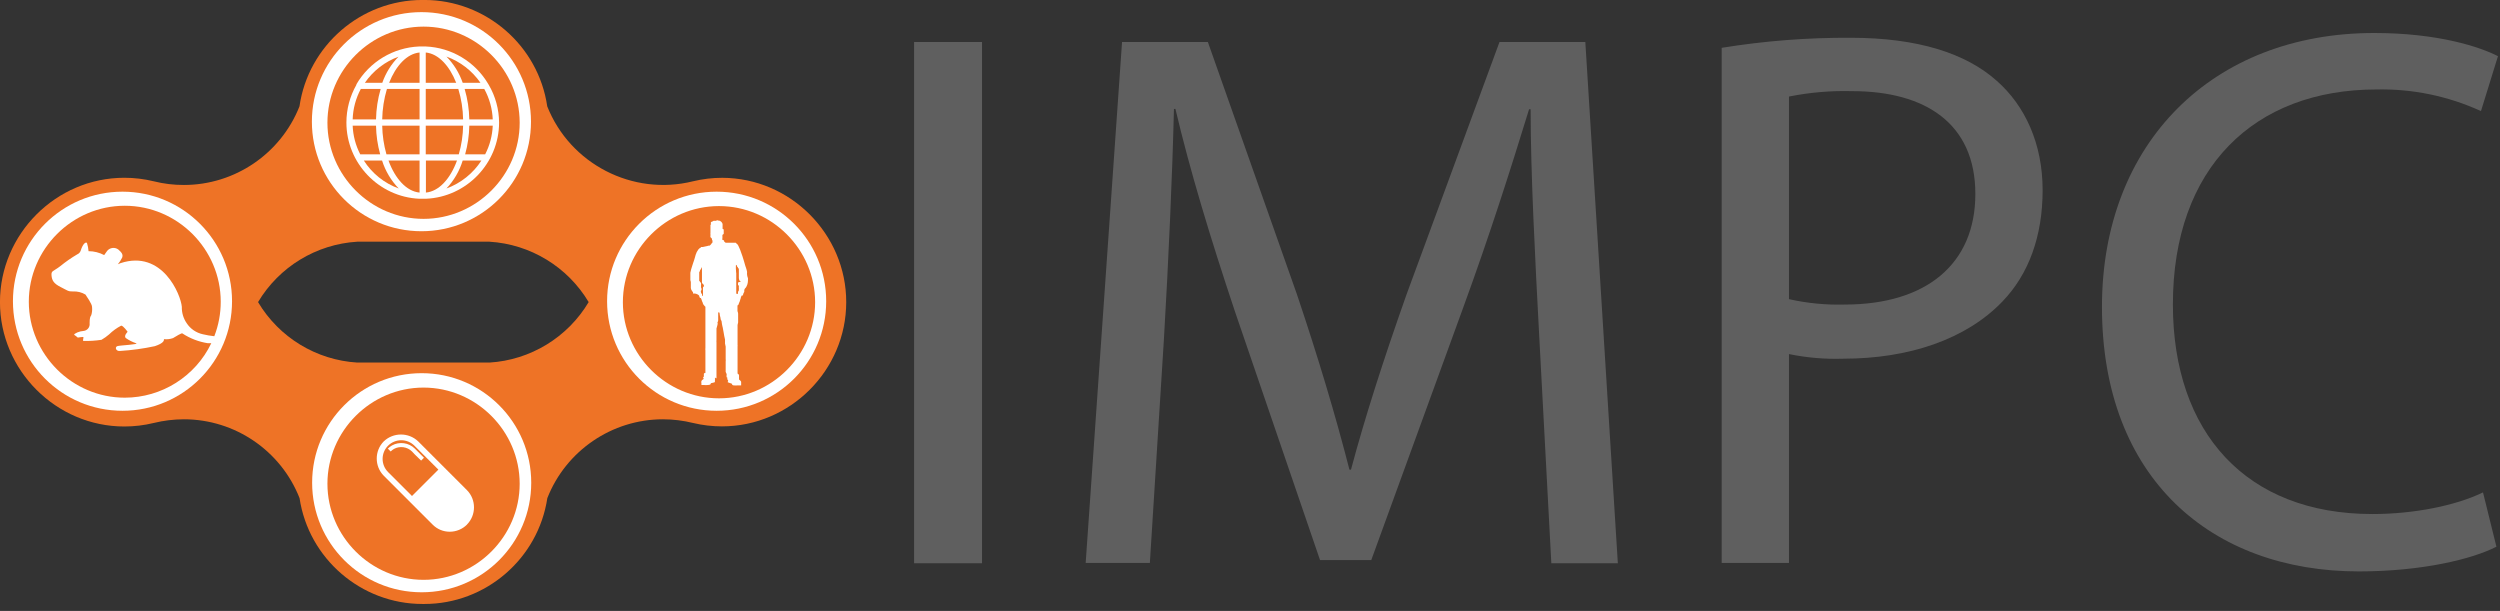 <?xml version="1.0" encoding="UTF-8" standalone="no"?>
<!DOCTYPE svg PUBLIC "-//W3C//DTD SVG 1.1//EN" "http://www.w3.org/Graphics/SVG/1.1/DTD/svg11.dtd">
<svg width="100%" height="100%" viewBox="0 0 356 87" version="1.1" xmlns="http://www.w3.org/2000/svg" xmlns:xlink="http://www.w3.org/1999/xlink" xml:space="preserve" xmlns:serif="http://www.serif.com/" style="fill-rule:evenodd;clip-rule:evenodd;stroke-linejoin:round;stroke-miterlimit:2;">
    <rect x="0" y="0" width="356" height="87" fill="#333333" stroke="none"/>
    <g transform="matrix(1,0,0,1,0.02,-1.19)">
        <g id="writing" transform="matrix(1,0,0,1,0.02,5.909)">
            <g transform="matrix(1,0,0,1,-25.87,-24.74)">
                <rect x="156" y="26" width="9.67" height="74.23" style="fill:rgb(95,95,95);fill-rule:nonzero;"/>
            </g>
            <g transform="matrix(1,0,0,1,-25.87,-24.74)">
                <path d="M245,67.58C244.45,57.23 243.79,44.67 243.79,35.58L243.57,35.58C240.93,44.17 237.95,53.53 234.21,63.77L221.1,99.77L213.8,99.77L201.69,64.39C198.16,53.81 195.3,44.39 193.21,35.53L193,35.53C192.78,44.78 192.23,57.12 191.57,68.35L189.57,100.18L180.43,100.18L185.61,26L197.83,26L210.5,61.9C213.58,71.04 216.01,79.19 217.99,86.9L218.21,86.9C220.21,79.41 222.83,71.26 226.14,61.9L239.36,26L251.58,26L256.21,100.23L246.74,100.23L245,67.58Z" style="fill:rgb(95,95,95);fill-rule:nonzero;"/>
            </g>
            <g transform="matrix(1,0,0,1,-25.87,-24.74)">
                <path d="M271,26.83C277.08,25.844 283.231,25.366 289.39,25.4C298.86,25.4 305.8,27.6 310.2,31.56C314.2,35.09 316.7,40.49 316.7,47.09C316.7,53.69 314.7,59.09 310.98,62.95C305.8,68.35 297.65,71.1 288.29,71.1C285.703,71.183 283.115,70.962 280.58,70.44L280.58,100.18L271,100.18L271,26.83ZM280.58,62.62C283.181,63.205 285.845,63.463 288.51,63.39C300.07,63.39 307.12,57.67 307.12,47.64C307.12,37.61 300,33 289.58,33C286.561,32.918 283.542,33.176 280.58,33.77L280.58,62.62Z" style="fill:rgb(95,95,95);fill-rule:nonzero;"/>
            </g>
            <g transform="matrix(1,0,0,1,-25.87,-24.74)">
                <path d="M381.32,97.87C377.91,99.63 370.75,101.39 361.72,101.39C340.79,101.39 325.15,88.18 325.15,63.72C325.15,40.38 340.9,24.72 363.92,24.72C373.06,24.72 379.01,26.72 381.54,28.02L379.12,35.84C374.459,33.705 369.375,32.652 364.25,32.76C346.85,32.76 335.25,43.88 335.25,63.37C335.25,81.66 345.71,93.22 363.66,93.22C369.61,93.22 375.56,92.01 379.41,90.14L381.32,97.87Z" style="fill:rgb(95,95,95);fill-rule:nonzero;"/>
            </g>
        </g>
        <g id="frame" transform="matrix(1.159,0,0,1.159,-29.985,-28.867)">
            <path d="M114.59,47.78C113.377,47.779 112.169,47.924 110.99,48.21C103.593,50.046 95.896,46.086 93.09,39C92.007,31.535 85.544,25.936 78,25.93L77.75,25.93C70.201,25.927 63.729,31.529 62.65,39C60.352,44.816 54.704,48.659 48.45,48.66C47.203,48.664 45.96,48.513 44.75,48.21C43.565,47.921 42.35,47.775 41.13,47.775C32.748,47.775 25.85,54.673 25.85,63.055C25.85,71.437 32.748,78.335 41.13,78.335C42.35,78.335 43.565,78.189 44.75,77.9C45.961,77.603 47.203,77.452 48.45,77.45C54.716,77.449 60.373,81.307 62.66,87.14C63.778,94.576 70.23,100.135 77.75,100.14L78,100.14C85.523,100.14 91.982,94.58 93.1,87.14C95.386,81.31 101.038,77.453 107.3,77.45C108.547,77.451 109.789,77.602 111,77.9C112.165,78.179 113.359,78.32 114.556,78.32C122.933,78.32 129.826,71.427 129.826,63.05C129.826,54.69 122.96,47.804 114.6,47.78L114.59,47.78ZM86,70.48L85.77,70.48L70,70.48L69.75,70.48C64.711,70.176 60.139,67.389 57.56,63.05C60.144,58.717 64.714,55.935 69.75,55.63L85.99,55.63C91.025,55.937 95.595,58.719 98.18,63.05C95.6,67.384 91.034,70.169 86,70.48ZM114.19,75.76C107.218,75.76 121.154,75.76 114.18,75.76C114.177,75.76 114.19,75.76 114.19,75.76Z" style="fill:rgb(238,115,38);fill-rule:nonzero;"/>
        </g>
        <g id="mouse" transform="matrix(1.159,0,0,1.159,0.003,-0.189)">
            <circle cx="15.03" cy="38.2" r="13.46" style="fill:white;"/>
            <g transform="matrix(1,0,0,1,-25.87,-24.74)">
                <path d="M40.86,57.58C41,57.19 40.79,56.94 40.38,56.58C39.955,56.27 39.355,56.345 39.02,56.75L38.65,57.27C38.058,56.957 37.399,56.792 36.73,56.79C36.703,56.451 36.639,56.115 36.54,55.79C36.43,55.62 36.05,55.79 35.76,56.74C35.688,56.939 35.536,57.099 35.34,57.18C34.615,57.607 33.923,58.088 33.27,58.62C32.38,59.31 32.13,59.16 32.18,59.77C32.23,60.38 32.45,60.77 33.31,61.2C34.17,61.63 34.2,61.75 34.81,61.74C35.35,61.71 35.886,61.842 36.35,62.12C36.46,62.3 37.18,63.29 37.16,63.66C37.196,63.997 37.162,64.337 37.06,64.66C36.94,64.84 36.86,64.98 36.86,65.66C36.864,65.695 36.867,65.729 36.867,65.764C36.867,66.188 36.542,66.547 36.12,66.59C35.859,66.61 35.602,66.67 35.36,66.77C35.21,66.87 34.79,66.99 35.05,67.13C35.31,67.27 35.34,67.44 35.47,67.4C35.658,67.364 35.849,67.341 36.04,67.33C36.231,67.319 35.92,67.82 36.12,67.82C36.856,67.837 37.592,67.79 38.32,67.68C38.65,67.489 38.961,67.268 39.25,67.02C39.69,66.588 40.193,66.224 40.74,65.94C41,65.94 41.53,66.7 41.53,66.7C41.53,66.7 41.03,67.18 41.3,67.46C41.69,67.734 42.118,67.95 42.57,68.1C43.022,68.25 40.66,68.35 40.29,68.45C39.92,68.55 40.07,69.11 40.6,69.05C42.04,68.962 43.47,68.764 44.88,68.46C46,68.08 46,67.76 46,67.6C46.375,67.641 46.755,67.597 47.11,67.47C47.44,67.26 48.19,66.82 48.25,66.89C49.197,67.515 50.268,67.927 51.39,68.1C51.53,68.108 51.67,68.108 51.81,68.1C49.852,72.182 45.708,74.79 41.18,74.79C34.712,74.79 29.39,69.468 29.39,63C29.39,56.532 34.712,51.21 41.18,51.21C47.648,51.21 52.97,56.532 52.97,63C52.97,63.004 52.97,63.007 52.97,63.01C52.972,64.457 52.704,65.891 52.18,67.24C51.709,67.19 51.241,67.11 50.78,67C49.959,66.825 49.239,66.333 48.78,65.63C48.378,65.042 48.171,64.342 48.19,63.63C48.07,62.14 45.8,56.57 40.66,58.26L40.33,58.4C40.538,58.149 40.716,57.873 40.86,57.58Z" style="fill:rgb(238,115,38);fill-rule:nonzero;"/>
            </g>
        </g>
        <g id="human" transform="matrix(1.159,0,0,1.159,0.003,-0.189)">
            <circle cx="88.03" cy="38.2" r="13.46" style="fill:white;"/>
            <g transform="matrix(1,0,0,1,-25.87,-24.74)">
                <path d="M114.17,51.25C107.699,51.261 102.38,56.589 102.38,63.06C102.38,69.539 107.711,74.87 114.19,74.87C120.669,74.87 126,69.539 126,63.06C126,63.057 126,63.053 126,63.05C125.995,56.575 120.665,51.25 114.19,51.25C114.183,51.25 114.177,51.25 114.17,51.25ZM117.75,60.11C117.754,60.193 117.754,60.277 117.75,60.36C117.75,60.54 117.723,60.718 117.67,60.89C117.63,60.955 117.6,61.026 117.58,61.1C117.56,61.174 117.5,61.23 117.45,61.31C117.4,61.39 117.38,61.31 117.36,61.43C117.352,61.466 117.33,61.499 117.3,61.52C117.27,61.541 117.3,61.52 117.3,61.66C117.3,61.8 117.3,61.79 117.22,61.92C117.14,62.05 117.15,62.2 117.13,62.22C117.099,62.249 117.051,62.249 117.02,62.22C116.989,62.191 117.02,62.22 116.96,62.3C116.9,62.38 116.89,62.42 116.88,62.46C116.873,62.536 116.853,62.611 116.82,62.68C116.782,62.777 116.752,62.878 116.73,62.98C116.7,63.038 116.673,63.098 116.65,63.16C116.634,63.229 116.61,63.296 116.58,63.36C116.52,63.44 116.49,63.47 116.46,63.46C116.43,63.45 116.46,63.46 116.46,63.52C116.454,63.556 116.454,63.594 116.46,63.63C116.465,63.707 116.465,63.783 116.46,63.86L116.46,64.03L116.46,64.15C116.501,64.249 116.528,64.354 116.54,64.46C116.546,64.557 116.546,64.653 116.54,64.75L116.54,65.54C116.525,65.648 116.501,65.755 116.47,65.86C116.473,65.92 116.473,65.98 116.47,66.04C116.46,66.079 116.46,66.121 116.47,66.16L116.47,66.5C116.466,66.547 116.466,66.593 116.47,66.64C116.474,66.687 116.47,66.64 116.47,66.73C116.475,66.82 116.475,66.91 116.47,67C116.458,67.073 116.458,67.147 116.47,67.22C116.479,67.323 116.479,67.427 116.47,67.53L116.47,67.74L116.47,67.83C116.476,67.87 116.476,67.91 116.47,67.95L116.47,68.27C116.462,68.289 116.462,68.311 116.47,68.33C116.486,68.368 116.486,68.412 116.47,68.45C116.46,68.496 116.46,68.544 116.47,68.59C116.466,68.673 116.466,68.757 116.47,68.84C116.475,68.897 116.475,68.953 116.47,69.01C116.465,69.087 116.465,69.163 116.47,69.24L116.47,69.84C116.474,69.92 116.474,70 116.47,70.08L116.47,70.21C116.474,70.273 116.474,70.337 116.47,70.4L116.47,70.65C116.476,70.753 116.476,70.857 116.47,70.96L116.47,71.69C116.464,71.73 116.464,71.77 116.47,71.81C116.486,71.849 116.52,71.878 116.56,71.89C116.612,71.928 116.645,71.986 116.65,72.05L116.65,72.43L116.65,72.51C116.65,72.59 116.7,72.6 116.74,72.63C116.78,72.66 116.9,72.77 116.91,72.85C116.92,72.93 116.91,72.97 116.91,73.03C116.916,73.056 116.916,73.084 116.91,73.11C116.904,73.136 116.91,73.11 116.91,73.2C116.91,73.29 116.91,73.29 116.91,73.28C116.91,73.27 116.6,73.28 116.49,73.28C116.327,73.3 116.163,73.3 116,73.28C115.86,73.28 115.8,73.19 115.79,73.15C115.78,73.11 115.79,73.08 115.72,73.05L115.46,72.97C115.402,72.95 115.345,72.927 115.29,72.9C115.235,72.873 115.23,72.9 115.29,72.79C115.35,72.68 115.29,72.73 115.29,72.72C115.29,72.71 115.35,72.72 115.29,72.65C115.244,72.605 115.215,72.544 115.21,72.48C115.217,72.424 115.217,72.366 115.21,72.31C115.203,72.254 115.21,72.31 115.21,72.31C115.21,72.31 115.13,72.31 115.12,72.25C115.11,72.19 115.12,72.25 115.12,72.17C115.11,72.12 115.11,72.07 115.12,72.02C115.138,71.972 115.138,71.918 115.12,71.87C115.077,71.79 115.04,71.706 115.01,71.62C115.006,71.563 115.006,71.507 115.01,71.45C115.013,71.42 115.013,71.39 115.01,71.36C115.007,71.33 115.01,71.28 115.01,71.24C114.999,71.177 114.999,71.113 115.01,71.05L115.01,70.8C115.02,70.74 115.02,70.68 115.01,70.62L115.01,70.32C115.025,70.231 115.025,70.139 115.01,70.05C115.016,69.957 115.016,69.863 115.01,69.77C115.005,69.713 115.005,69.657 115.01,69.6C115.014,69.58 115.014,69.56 115.01,69.54C115.006,69.52 115.01,69.33 115.01,69.29L115.01,69.02C115.005,68.943 115.005,68.867 115.01,68.79C115.02,68.7 115.02,68.61 115.01,68.52C114.977,68.395 114.95,68.268 114.93,68.14L114.93,67.86C114.935,67.79 114.935,67.72 114.93,67.65C114.93,67.6 114.83,67.22 114.83,67.19C114.83,67.16 114.77,66.83 114.76,66.78C114.75,66.73 114.69,66.44 114.69,66.4C114.69,66.36 114.62,66.01 114.6,65.98C114.58,65.95 114.54,65.62 114.53,65.58C114.52,65.54 114.53,65.37 114.45,65.28C114.37,65.19 114.39,65.02 114.37,64.97C114.35,64.92 114.31,64.72 114.29,64.66C114.27,64.6 114.29,64.4 114.23,64.36C114.17,64.32 114.23,64.23 114.23,64.23C114.209,64.265 114.182,64.295 114.15,64.32C114.118,64.345 114.15,64.32 114.09,64.32C114.083,64.393 114.083,64.467 114.09,64.54C114.087,64.6 114.087,64.66 114.09,64.72C114.093,64.78 114.09,64.72 114.09,64.8C114.095,64.833 114.095,64.867 114.09,64.9L114.09,65.2C114.09,65.26 114.09,65.42 114.03,65.48C113.97,65.54 114.03,65.62 114.03,65.71L113.97,65.97L113.88,66.29C113.87,66.336 113.87,66.384 113.88,66.43C113.892,66.459 113.892,66.491 113.88,66.52C113.871,66.566 113.871,66.614 113.88,66.66C113.887,66.726 113.887,66.794 113.88,66.86C113.874,66.937 113.874,67.013 113.88,67.09L113.88,67.74C113.867,67.813 113.867,67.887 113.88,67.96C113.884,67.993 113.884,68.027 113.88,68.06C113.876,68.093 113.88,68.16 113.88,68.25L113.88,68.67C113.871,68.807 113.871,68.943 113.88,69.08C113.875,69.17 113.875,69.26 113.88,69.35C113.891,69.386 113.891,69.424 113.88,69.46L113.88,69.56C113.875,69.593 113.875,69.627 113.88,69.66L113.88,70C113.87,70.049 113.87,70.101 113.88,70.15L113.88,70.73C113.869,70.789 113.869,70.851 113.88,70.91C113.887,71.04 113.887,71.17 113.88,71.3C113.885,71.39 113.885,71.48 113.88,71.57L113.88,71.86C113.884,71.917 113.884,71.973 113.88,72.03C113.884,72.097 113.884,72.163 113.88,72.23C113.885,72.26 113.885,72.29 113.88,72.32C113.874,72.34 113.874,72.36 113.88,72.38C113.886,72.4 113.82,72.45 113.78,72.38C113.74,72.31 113.68,72.32 113.69,72.38C113.694,72.417 113.694,72.453 113.69,72.49C113.705,72.525 113.705,72.565 113.69,72.6C113.675,72.635 113.69,72.6 113.69,72.66C113.694,72.703 113.694,72.747 113.69,72.79C113.686,72.833 113.69,72.89 113.62,72.91L113.35,72.98C113.35,72.98 113.17,72.98 113.17,73.07C113.17,73.16 113.09,73.21 112.86,73.23C112.674,73.254 112.486,73.254 112.3,73.23L112.03,73.23L112.03,73.17C112.023,73.13 112.023,73.09 112.03,73.05C112.037,73.01 112.03,73.05 112.03,72.99C111.984,72.86 112.02,72.715 112.12,72.62L112.28,72.51L112.35,72.42L112.25,72.42C112.24,72.387 112.24,72.353 112.25,72.32C112.26,72.287 112.25,72.25 112.25,72.23C112.275,72.219 112.305,72.219 112.33,72.23C112.39,72.23 112.39,72.23 112.33,72.23C112.327,72.187 112.327,72.143 112.33,72.1C112.322,72.06 112.322,72.02 112.33,71.98L112.33,71.85C112.353,71.797 112.402,71.759 112.46,71.75C112.52,71.75 112.53,71.75 112.52,71.75C112.51,71.75 112.52,71.56 112.52,71.53C112.515,71.447 112.515,71.363 112.52,71.28C112.525,71.237 112.525,71.193 112.52,71.15C112.515,71.107 112.52,70.93 112.52,70.88L112.52,70.56L112.52,70L112.52,69.55C112.525,69.483 112.525,69.417 112.52,69.35C112.516,69.313 112.516,69.277 112.52,69.24C112.524,69.203 112.52,69.03 112.52,68.96C112.505,68.871 112.505,68.779 112.52,68.69C112.524,68.664 112.524,68.636 112.52,68.61C112.525,68.584 112.525,68.556 112.52,68.53C112.529,68.501 112.529,68.469 112.52,68.44C112.511,68.411 112.52,68.35 112.52,68.3L112.52,68.18C112.532,68.1 112.532,68.02 112.52,67.94C112.525,67.87 112.525,67.8 112.52,67.73C112.515,67.663 112.515,67.597 112.52,67.53L112.52,67.2C112.525,67.12 112.525,67.04 112.52,66.96C112.508,66.87 112.508,66.78 112.52,66.69L112.52,66.49C112.514,66.387 112.514,66.283 112.52,66.18C112.53,66.06 112.53,65.94 112.52,65.82L112.52,65.41L112.52,65.1L112.52,64.68L112.52,64.21L112.52,63.93C112.524,63.89 112.524,63.85 112.52,63.81C112.517,63.753 112.517,63.697 112.52,63.64C112.523,63.583 112.52,63.64 112.45,63.56C112.385,63.491 112.325,63.418 112.27,63.34C112.243,63.289 112.219,63.235 112.2,63.18C112.181,63.125 112.2,63.09 112.12,62.97C112.095,62.868 112.061,62.767 112.02,62.67C111.998,62.631 111.978,62.591 111.96,62.55C111.942,62.509 111.88,62.55 111.86,62.55C111.84,62.55 111.86,62.55 111.86,62.55C111.824,62.49 111.794,62.426 111.77,62.36C111.77,62.29 111.77,62.27 111.69,62.19C111.497,62.033 111.246,61.964 111,62L111,61.91L111,61.84L110.94,61.77C110.881,61.7 110.83,61.622 110.79,61.54C110.766,61.471 110.746,61.401 110.73,61.33C110.714,61.259 110.73,61.33 110.73,61.33C110.726,61.267 110.726,61.203 110.73,61.14C110.725,61.063 110.725,60.987 110.73,60.91L110.73,60.81C110.724,60.777 110.724,60.743 110.73,60.71C110.734,60.687 110.734,60.663 110.73,60.64C110.736,60.617 110.736,60.593 110.73,60.57C110.702,60.499 110.682,60.425 110.67,60.35L110.67,59.44C110.695,59.295 110.729,59.151 110.77,59.01C110.826,58.863 110.872,58.713 110.91,58.56C110.948,58.407 111.1,58.01 111.13,57.9C111.16,57.79 111.29,57.39 111.32,57.24C111.39,57.01 111.498,56.794 111.64,56.6C111.704,56.521 111.778,56.45 111.86,56.39C111.92,56.39 112,56.3 112,56.28C112,56.26 112,56.28 112,56.28L112.19,56.28L112.46,56.22L112.75,56.16L112.9,56.11L113.01,56.11C113.01,56.11 113.07,56.11 113.11,56.05C113.15,55.99 113.11,56.05 113.2,55.96L113.31,55.8C113.31,55.8 113.4,55.74 113.39,55.7C113.396,55.633 113.396,55.567 113.39,55.5L113.33,55.39C113.33,55.39 113.33,55.22 113.27,55.19C113.224,55.153 113.181,55.113 113.14,55.07C113.099,55.027 113.14,55.07 113.14,55.07C113.126,55.024 113.126,54.976 113.14,54.93L113.14,54.85C113.132,54.827 113.132,54.803 113.14,54.78C113.136,54.747 113.136,54.713 113.14,54.68C113.144,54.647 113.14,54.63 113.14,54.63C113.14,54.63 113.2,54.63 113.14,54.63C113.08,54.63 113.14,54.63 113.14,54.57C113.137,54.54 113.137,54.51 113.14,54.48C113.143,54.45 113.14,54.48 113.14,54.43L113.14,54.33C113.14,54.31 113.14,54.24 113.14,54.33C113.14,54.42 113.14,54.33 113.14,54.33L113.14,53.8C113.14,53.8 113.14,53.73 113.14,53.8C113.14,53.87 113.14,53.8 113.14,53.8C113.14,53.8 113.14,53.72 113.14,53.8C113.14,53.88 113.14,53.8 113.14,53.8C113.14,53.8 113.14,53.72 113.14,53.74C113.14,53.76 113.14,53.74 113.14,53.74L113.14,53.65C113.14,53.63 113.14,53.59 113.14,53.65C113.14,53.71 113.14,53.65 113.14,53.65C113.14,53.65 113.14,53.56 113.14,53.57L113.19,53.5C113.19,53.5 113.26,53.44 113.19,53.44C113.12,53.44 113.19,53.44 113.19,53.44L113.19,53.32C113.19,53.2 113.19,53.21 113.26,53.2C113.33,53.19 113.26,53.2 113.26,53.2L113.34,53.14L113.41,53.14C113.451,53.119 113.488,53.092 113.52,53.06C113.553,53.051 113.587,53.051 113.62,53.06C113.67,53.065 113.72,53.065 113.77,53.06C113.82,53.055 113.77,53.06 113.84,53.06C113.91,53.06 113.84,53.06 113.84,53.06L113.91,53L114.07,53C114.09,53 114.07,53 114.07,53L114.16,53.05L114,53.05L114.29,53.05C114.33,53.071 114.367,53.098 114.4,53.13C114.43,53.16 114.464,53.187 114.5,53.21C114.536,53.233 114.5,53.21 114.5,53.21L114.56,53.3C114.62,53.39 114.56,53.3 114.56,53.3C114.56,53.3 114.62,53.4 114.63,53.44C114.637,53.47 114.637,53.5 114.63,53.53C114.623,53.56 114.63,53.53 114.63,53.53C114.626,53.557 114.626,53.583 114.63,53.61C114.634,53.637 114.63,53.61 114.63,53.61L114.63,53.66C114.63,53.71 114.63,53.66 114.63,53.66L114.63,53.75L114.63,53.81C114.63,53.87 114.63,53.81 114.63,53.81L114.63,53.89C114.63,53.91 114.63,53.89 114.63,53.89C114.619,53.915 114.619,53.945 114.63,53.97C114.641,53.995 114.63,53.97 114.63,53.97C114.632,54.003 114.632,54.037 114.63,54.07C114.628,54.103 114.63,54.07 114.63,54.07C114.639,54.057 114.654,54.05 114.67,54.05C114.686,54.05 114.701,54.057 114.71,54.07C114.738,54.094 114.759,54.125 114.77,54.16L114.77,54.26C114.775,54.293 114.775,54.327 114.77,54.36C114.765,54.393 114.765,54.427 114.77,54.46C114.778,54.49 114.778,54.52 114.77,54.55L114.77,54.65C114.739,54.689 114.706,54.726 114.67,54.76C114.634,54.794 114.67,54.76 114.61,54.76C114.55,54.76 114.61,54.76 114.61,54.76L114.61,54.93C114.598,54.999 114.598,55.071 114.61,55.14C114.594,55.233 114.594,55.327 114.61,55.42L114.72,55.42C114.72,55.42 114.81,55.49 114.82,55.52C114.813,55.546 114.813,55.574 114.82,55.6L114.93,55.69L115,55.75L115.25,55.75C115.283,55.76 115.317,55.76 115.35,55.75L115.96,55.75C115.997,55.746 116.033,55.746 116.07,55.75C116.107,55.753 116.143,55.753 116.18,55.75C116.217,55.747 116.28,55.75 116.29,55.81C116.325,55.842 116.361,55.872 116.4,55.9C116.439,55.928 116.47,55.96 116.48,55.98L116.56,56.11L116.74,56.51L116.8,56.65C116.8,56.65 117.05,57.32 117.07,57.41C117.09,57.5 117.22,57.86 117.26,58.02C117.3,58.18 117.37,58.4 117.41,58.55C117.45,58.7 117.53,58.88 117.55,58.97C117.57,59.06 117.64,59.25 117.64,59.35C117.61,59.609 117.648,59.871 117.75,60.11Z" style="fill:rgb(238,115,38);fill-rule:nonzero;"/>
            </g>
            <g transform="matrix(1,0,0,1,-25.87,-24.74)">
                <path d="M112.3,61.09L112.21,61.25L112.21,61.53C112.219,61.563 112.219,61.597 112.21,61.63C112.201,61.663 112.21,61.7 112.21,61.76C112.214,61.837 112.214,61.913 112.21,61.99C112.219,62.053 112.219,62.117 112.21,62.18C112.201,62.243 112.21,62.26 112.21,62.27C112.21,62.28 112.15,62.27 112.14,62.27L112.14,62.17C112.126,62.102 112.098,62.038 112.06,61.98C112.034,61.915 112.004,61.852 111.97,61.79C111.98,61.754 111.98,61.716 111.97,61.68C111.96,61.644 111.97,61.68 111.97,61.68L112.06,61.59C112.06,61.59 112.12,61.59 112.06,61.5C112.071,61.441 112.071,61.379 112.06,61.32C112.049,61.285 112.028,61.254 112,61.23C111.984,61.188 111.984,61.142 112,61.1C111.993,61.054 111.993,61.006 112,60.96C112.013,60.891 112.013,60.819 112,60.75C111.993,60.702 111.972,60.657 111.94,60.62C111.919,60.579 111.892,60.542 111.86,60.51C111.828,60.478 111.78,60.45 111.79,60.42C111.8,60.39 111.79,60.32 111.79,60.28C111.793,60.23 111.793,60.18 111.79,60.13C111.784,60.07 111.784,60.01 111.79,59.95C111.796,59.897 111.796,59.843 111.79,59.79L111.79,59.68C111.795,59.65 111.795,59.62 111.79,59.59C111.785,59.56 111.79,59.5 111.79,59.5L111.79,59.43C111.79,59.36 111.79,59.32 111.85,59.27C111.838,59.241 111.838,59.209 111.85,59.18C111.884,59.167 111.915,59.147 111.94,59.12L111.94,59.06C111.94,59.06 111.94,59 112,58.98C112.06,58.96 112,58.92 112,58.9C112.034,58.865 112.061,58.824 112.08,58.78L112.08,58.67C112.075,58.644 112.075,58.616 112.08,58.59C112.085,58.564 112.08,58.59 112.08,58.59L112.08,58.71C112.076,58.78 112.076,58.85 112.08,58.92C112.085,58.973 112.085,59.027 112.08,59.08L112.08,59.77C112.075,59.853 112.075,59.937 112.08,60.02L112.08,60.32C112.072,60.41 112.072,60.5 112.08,60.59C112.08,60.66 112.14,60.76 112.16,60.82C112.271,60.858 112.333,60.978 112.3,61.09Z" style="fill:rgb(238,115,38);fill-rule:nonzero;"/>
            </g>
            <g transform="matrix(1,0,0,1,-25.87,-24.74)">
                <path d="M116.52,60.66C116.487,60.74 116.487,60.83 116.52,60.91C116.52,60.99 116.62,61.04 116.6,61.1C116.605,61.143 116.605,61.187 116.6,61.23C116.58,61.253 116.58,61.287 116.6,61.31C116.62,61.333 116.6,61.31 116.6,61.39C116.594,61.423 116.594,61.457 116.6,61.49C116.593,61.523 116.593,61.557 116.6,61.59C116.566,61.661 116.536,61.735 116.51,61.81C116.507,61.857 116.507,61.903 116.51,61.95C116.513,61.997 116.51,61.95 116.51,62.01C116.477,62.017 116.443,62.017 116.41,62.01C116.377,62.003 116.34,62.01 116.34,62.01L116.34,61.75C116.35,61.667 116.35,61.583 116.34,61.5L116.34,61.4L116.34,61.31C116.351,61.19 116.351,61.07 116.34,60.95L116.34,60.65L116.34,60.31C116.35,60.18 116.35,60.05 116.34,59.92C116.349,59.783 116.349,59.647 116.34,59.51C116.34,59.45 116.28,59.03 116.27,59.01C116.26,58.99 116.27,58.73 116.27,58.7C116.277,58.667 116.277,58.633 116.27,58.6C116.263,58.567 116.27,58.6 116.27,58.54C116.27,58.48 116.27,58.54 116.27,58.54C116.27,58.54 116.33,58.48 116.34,58.47C116.35,58.46 116.34,58.47 116.34,58.47C116.337,58.493 116.337,58.517 116.34,58.54C116.362,58.604 116.392,58.664 116.43,58.72C116.453,58.771 116.483,58.818 116.52,58.86C116.557,58.902 116.61,58.95 116.6,58.99C116.59,59.03 116.6,59.07 116.6,59.1C116.597,59.143 116.597,59.187 116.6,59.23C116.602,59.27 116.602,59.31 116.6,59.35C116.598,59.39 116.6,59.47 116.6,59.52C116.588,59.613 116.588,59.707 116.6,59.8C116.592,59.893 116.592,59.987 116.6,60.08C116.605,60.153 116.626,60.225 116.66,60.29C116.66,60.35 116.66,60.42 116.74,60.45C116.82,60.48 116.85,60.53 116.8,60.56C116.772,60.547 116.741,60.54 116.71,60.54C116.629,60.54 116.555,60.587 116.52,60.66Z" style="fill:rgb(238,115,38);fill-rule:nonzero;"/>
            </g>
            <g transform="matrix(1,0,0,1,-25.87,-24.74)">
                <path d="M116.52,60.66C116.487,60.74 116.487,60.83 116.52,60.91C116.52,60.99 116.62,61.04 116.6,61.1C116.605,61.143 116.605,61.187 116.6,61.23C116.58,61.253 116.58,61.287 116.6,61.31C116.62,61.333 116.6,61.31 116.6,61.39C116.594,61.423 116.594,61.457 116.6,61.49C116.593,61.523 116.593,61.557 116.6,61.59C116.566,61.661 116.536,61.735 116.51,61.81C116.507,61.857 116.507,61.903 116.51,61.95C116.513,61.997 116.51,61.95 116.51,62.01C116.477,62.017 116.443,62.017 116.41,62.01C116.377,62.003 116.34,62.01 116.34,62.01L116.34,61.75C116.35,61.667 116.35,61.583 116.34,61.5L116.34,61.4L116.34,61.31C116.351,61.19 116.351,61.07 116.34,60.95L116.34,60.65L116.34,60.31C116.35,60.18 116.35,60.05 116.34,59.92C116.349,59.783 116.349,59.647 116.34,59.51C116.34,59.45 116.28,59.03 116.27,59.01C116.26,58.99 116.27,58.73 116.27,58.7C116.277,58.667 116.277,58.633 116.27,58.6C116.263,58.567 116.27,58.6 116.27,58.54C116.27,58.48 116.27,58.54 116.27,58.54C116.27,58.54 116.33,58.48 116.34,58.47C116.35,58.46 116.34,58.47 116.34,58.47C116.337,58.493 116.337,58.517 116.34,58.54C116.362,58.604 116.392,58.664 116.43,58.72C116.453,58.771 116.483,58.818 116.52,58.86C116.557,58.902 116.61,58.95 116.6,58.99C116.59,59.03 116.6,59.07 116.6,59.1C116.597,59.143 116.597,59.187 116.6,59.23C116.602,59.27 116.602,59.31 116.6,59.35C116.598,59.39 116.6,59.47 116.6,59.52C116.588,59.613 116.588,59.707 116.6,59.8C116.592,59.893 116.592,59.987 116.6,60.08C116.605,60.153 116.626,60.225 116.66,60.29C116.66,60.35 116.66,60.42 116.74,60.45C116.82,60.48 116.85,60.53 116.8,60.56C116.772,60.547 116.741,60.54 116.71,60.54C116.629,60.54 116.555,60.587 116.52,60.66Z" style="fill:rgb(238,115,38);fill-rule:nonzero;"/>
            </g>
            <g transform="matrix(1,0,0,1,-25.87,-24.74)">
                <path d="M112.3,61.09L112.21,61.25L112.21,61.53C112.219,61.563 112.219,61.597 112.21,61.63C112.201,61.663 112.21,61.7 112.21,61.76C112.214,61.837 112.214,61.913 112.21,61.99C112.219,62.053 112.219,62.117 112.21,62.18C112.201,62.243 112.21,62.26 112.21,62.27C112.21,62.28 112.15,62.27 112.14,62.27L112.14,62.17C112.126,62.102 112.098,62.038 112.06,61.98C112.034,61.915 112.004,61.852 111.97,61.79C111.98,61.754 111.98,61.716 111.97,61.68C111.96,61.644 111.97,61.68 111.97,61.68L112.06,61.59C112.06,61.59 112.12,61.59 112.06,61.5C112.071,61.441 112.071,61.379 112.06,61.32C112.049,61.285 112.028,61.254 112,61.23C111.984,61.188 111.984,61.142 112,61.1C111.993,61.054 111.993,61.006 112,60.96C112.013,60.891 112.013,60.819 112,60.75C111.993,60.702 111.972,60.657 111.94,60.62C111.919,60.579 111.892,60.542 111.86,60.51C111.828,60.478 111.78,60.45 111.79,60.42C111.8,60.39 111.79,60.32 111.79,60.28C111.793,60.23 111.793,60.18 111.79,60.13C111.784,60.07 111.784,60.01 111.79,59.95C111.796,59.897 111.796,59.843 111.79,59.79L111.79,59.68C111.795,59.65 111.795,59.62 111.79,59.59C111.785,59.56 111.79,59.5 111.79,59.5L111.79,59.43C111.79,59.36 111.79,59.32 111.85,59.27C111.838,59.241 111.838,59.209 111.85,59.18C111.884,59.167 111.915,59.147 111.94,59.12L111.94,59.06C111.94,59.06 111.94,59 112,58.98C112.06,58.96 112,58.92 112,58.9C112.034,58.865 112.061,58.824 112.08,58.78L112.08,58.67C112.075,58.644 112.075,58.616 112.08,58.59C112.085,58.564 112.08,58.59 112.08,58.59L112.08,58.71C112.076,58.78 112.076,58.85 112.08,58.92C112.085,58.973 112.085,59.027 112.08,59.08L112.08,59.77C112.075,59.853 112.075,59.937 112.08,60.02L112.08,60.32C112.072,60.41 112.072,60.5 112.08,60.59C112.08,60.66 112.14,60.76 112.16,60.82C112.271,60.858 112.333,60.978 112.3,61.09Z" style="fill:rgb(238,115,38);fill-rule:nonzero;"/>
            </g>
        </g>
        <g id="world" transform="matrix(1.159,0,0,1.159,0.003,-0.189)">
            <circle cx="51.76" cy="16.14" r="13.46" style="fill:white;"/>
            <g transform="matrix(1,0,0,1,-25.87,-24.74)">
                <path d="M77.89,29.2C71.411,29.2 66.08,34.531 66.08,41.01C66.08,47.489 71.411,52.82 77.89,52.82C84.369,52.82 89.7,47.489 89.7,41.01C89.7,41.007 89.7,41.003 89.7,41C89.695,34.525 84.365,29.2 77.89,29.2ZM78.18,50.35L77.89,50.35L77.67,50.35L77.38,50.35C72.396,50.136 68.411,45.978 68.411,40.989C68.411,39.362 68.835,37.763 69.64,36.35L69.64,36.29C71.246,33.529 74.158,31.773 77.35,31.64L78.15,31.64C81.335,31.77 84.242,33.518 85.85,36.27L85.91,36.37C86.729,37.776 87.163,39.373 87.17,41C87.158,45.99 83.166,50.143 78.18,50.35Z" style="fill:rgb(238,115,38);fill-rule:nonzero;"/>
            </g>
            <g transform="matrix(1,0,0,1,-25.87,-24.74)">
                <path d="M85,45.65C83.98,47.234 82.469,48.442 80.7,49.09C81.624,48.114 82.309,46.936 82.7,45.65L85,45.65Z" style="fill:rgb(238,115,38);fill-rule:nonzero;"/>
            </g>
            <g transform="matrix(1,0,0,1,-25.87,-24.74)">
                <path d="M77.4,32.38L77.4,36.1L73.66,36.1C74.49,34 75.85,32.53 77.4,32.38Z" style="fill:rgb(238,115,38);fill-rule:nonzero;"/>
            </g>
            <g transform="matrix(1,0,0,1,-25.87,-24.74)">
                <path d="M77.4,36.86L77.4,40.6L72.81,40.6C72.833,39.333 73.028,38.075 73.39,36.86L77.4,36.86Z" style="fill:rgb(238,115,38);fill-rule:nonzero;"/>
            </g>
            <g transform="matrix(1,0,0,1,-25.87,-24.74)">
                <path d="M86.39,40.6L83.51,40.6C83.487,39.334 83.295,38.076 82.94,36.86L85.35,36.86C85.981,38.009 86.338,39.29 86.39,40.6Z" style="fill:rgb(238,115,38);fill-rule:nonzero;"/>
            </g>
            <g transform="matrix(1,0,0,1,-25.87,-24.74)">
                <path d="M84.88,36.1L82.7,36.1C82.28,34.892 81.597,33.792 80.7,32.88C82.394,33.492 83.856,34.618 84.88,36.1Z" style="fill:rgb(238,115,38);fill-rule:nonzero;"/>
            </g>
            <g transform="matrix(1,0,0,1,-25.87,-24.74)">
                <path d="M72.62,36.86C72.265,38.076 72.073,39.334 72.05,40.6L69.18,40.6C69.22,39.293 69.562,38.013 70.18,36.86L72.62,36.86Z" style="fill:rgb(238,115,38);fill-rule:nonzero;"/>
            </g>
            <g transform="matrix(1,0,0,1,-25.87,-24.74)">
                <path d="M72.56,44.89L70.11,44.89C69.546,43.799 69.229,42.597 69.18,41.37L72.05,41.37C72.07,42.56 72.241,43.743 72.56,44.89Z" style="fill:rgb(238,115,38);fill-rule:nonzero;"/>
            </g>
            <g transform="matrix(1,0,0,1,-25.87,-24.74)">
                <path d="M74.84,49.09C73.07,48.448 71.561,47.238 70.55,45.65L72.79,45.65C73.198,46.94 73.9,48.117 74.84,49.09Z" style="fill:rgb(238,115,38);fill-rule:nonzero;"/>
            </g>
            <g transform="matrix(1,0,0,1,-25.87,-24.74)">
                <path d="M77.4,45.65L77.4,49.59C75.8,49.44 74.4,47.9 73.58,45.65L77.4,45.65Z" style="fill:rgb(238,115,38);fill-rule:nonzero;"/>
            </g>
            <g transform="matrix(1,0,0,1,-25.87,-24.74)">
                <path d="M77.4,41.37L77.4,44.89L73.33,44.89C73.006,43.744 72.832,42.561 72.81,41.37L77.4,41.37Z" style="fill:rgb(238,115,38);fill-rule:nonzero;"/>
            </g>
            <g transform="matrix(1,0,0,1,-25.87,-24.74)">
                <path d="M82.75,41.37C82.73,42.562 82.552,43.745 82.22,44.89L78.16,44.89L78.16,41.37L82.75,41.37Z" style="fill:rgb(238,115,38);fill-rule:nonzero;"/>
            </g>
            <g transform="matrix(1,0,0,1,-25.87,-24.74)">
                <path d="M82,45.65C81.18,47.9 79.78,49.44 78.18,49.59L78.18,45.65L82,45.65Z" style="fill:rgb(238,115,38);fill-rule:nonzero;"/>
            </g>
            <g transform="matrix(1,0,0,1,-25.87,-24.74)">
                <path d="M86.39,41.37C86.341,42.597 86.024,43.799 85.46,44.89L83,44.89C83.319,43.743 83.49,42.56 83.51,41.37L86.39,41.37Z" style="fill:rgb(238,115,38);fill-rule:nonzero;"/>
            </g>
            <g transform="matrix(1,0,0,1,-25.87,-24.74)">
                <path d="M82.75,40.6L78.16,40.6L78.16,36.86L82.16,36.86C82.53,38.073 82.728,39.332 82.75,40.6Z" style="fill:rgb(238,115,38);fill-rule:nonzero;"/>
            </g>
            <g transform="matrix(1,0,0,1,-25.87,-24.74)">
                <path d="M81.9,36.1L78.16,36.1L78.16,32.38C79.71,32.53 81.07,34 81.9,36.1Z" style="fill:rgb(238,115,38);fill-rule:nonzero;"/>
            </g>
            <g transform="matrix(1,0,0,1,-25.87,-24.74)">
                <path d="M74.82,32.89C73.926,33.801 73.243,34.896 72.82,36.1L70.68,36.1C71.696,34.629 73.142,33.507 74.82,32.89Z" style="fill:rgb(238,115,38);fill-rule:nonzero;"/>
            </g>
        </g>
        <g id="drug" transform="matrix(1.159,0,0,1.159,0.003,-0.189)">
            <circle cx="51.79" cy="60.5" r="13.46" style="fill:white;"/>
            <g transform="matrix(1,0,0,1,-25.87,-24.74)">
                <path d="M77.89,73.55C71.411,73.55 66.08,78.881 66.08,85.36C66.08,91.839 71.411,97.17 77.89,97.17C84.369,97.17 89.7,91.839 89.7,85.36C89.695,78.883 84.367,73.555 77.89,73.55ZM83.23,90.38C82.671,90.94 81.912,91.257 81.12,91.26C80.324,91.266 79.558,90.948 79,90.38L73,84.38C71.851,83.219 71.851,81.321 73,80.16C74.176,79.035 76.054,79.035 77.23,80.16L83.23,86.16C84.373,87.32 84.373,89.21 83.23,90.37L83.23,90.38Z" style="fill:rgb(238,115,38);fill-rule:nonzero;"/>
            </g>
            <g transform="matrix(1,0,0,1,-25.87,-24.74)">
                <path d="M76.77,80.69C76.341,80.26 75.757,80.019 75.15,80.019C74.543,80.019 73.959,80.26 73.53,80.69C73.1,81.119 72.859,81.703 72.859,82.31C72.859,82.917 73.1,83.501 73.53,83.93L76.47,86.87L79.71,83.63L76.77,80.69ZM76.47,81.4C75.881,80.82 74.975,80.694 74.25,81.09C74.106,81.179 73.972,81.283 73.85,81.4L73.5,81.05C73.652,80.898 73.824,80.767 74.01,80.66C74.926,80.151 76.077,80.311 76.82,81.05L77.94,82.17L77.59,82.52C76.9,81.86 76.6,81.56 76.47,81.4Z" style="fill:rgb(238,115,38);fill-rule:nonzero;"/>
            </g>
        </g>
    </g>
</svg>

